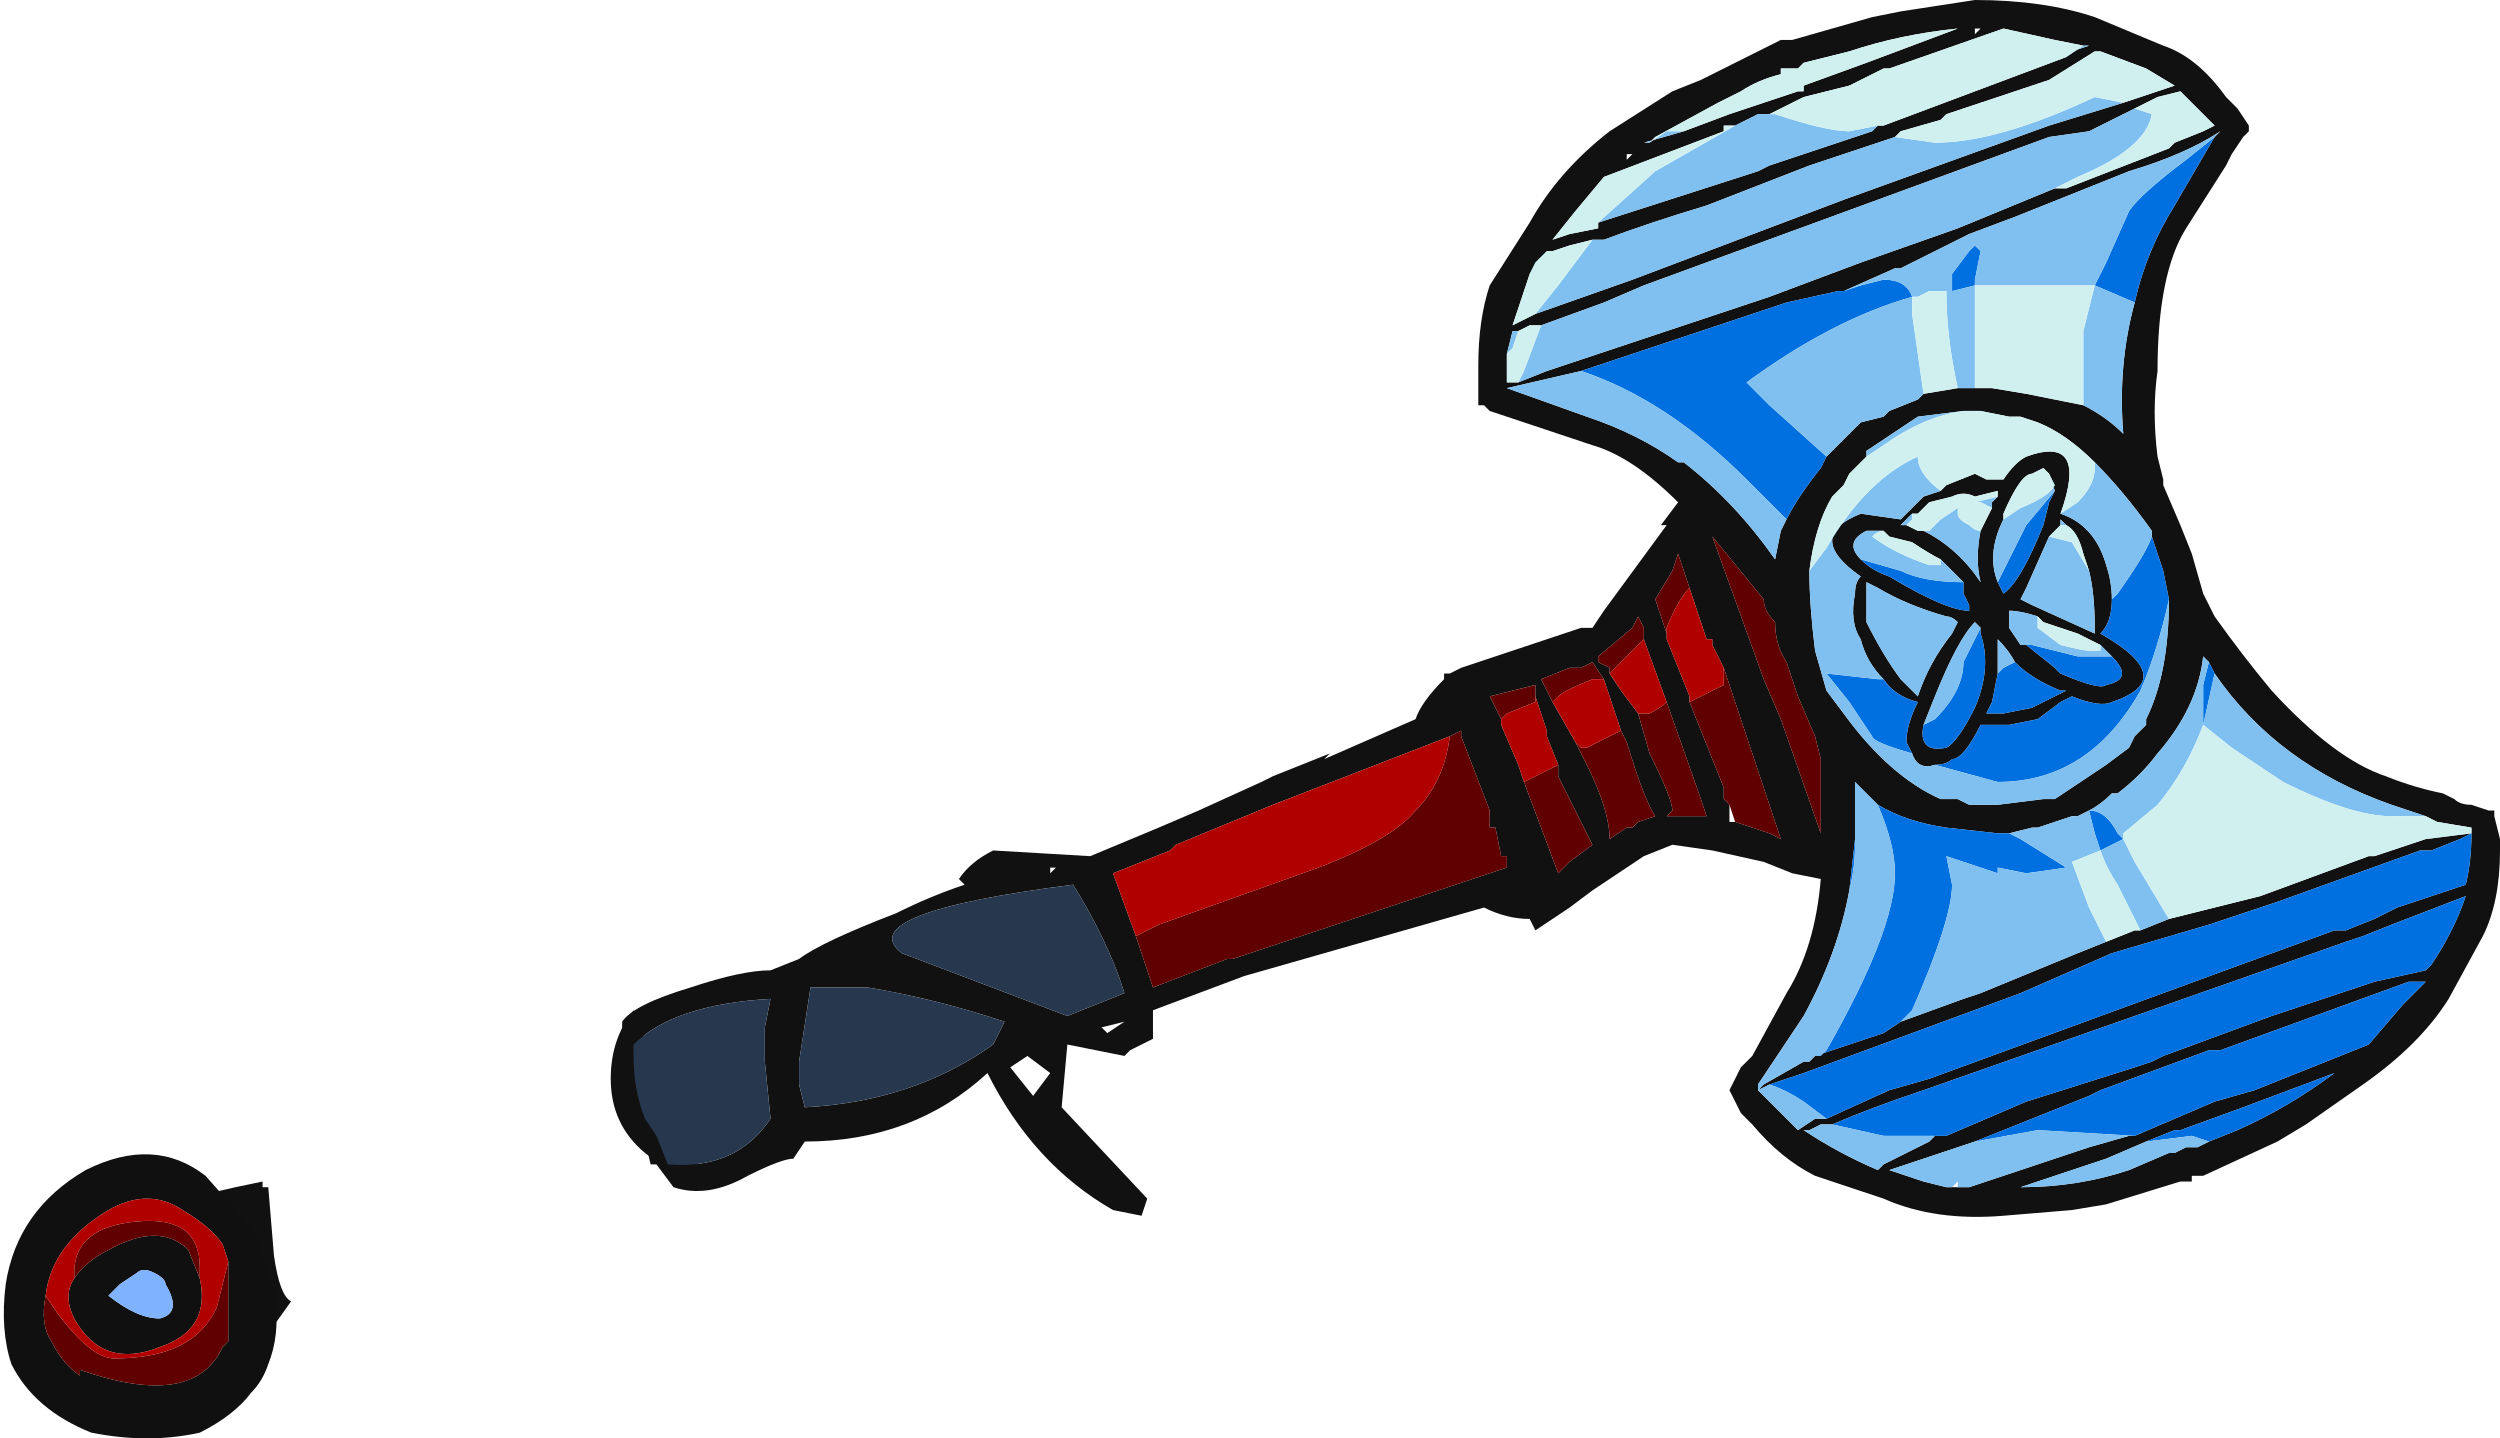 <?xml version="1.0" encoding="UTF-8" standalone="no"?>
<svg xmlns:ffdec="https://www.free-decompiler.com/flash" xmlns:xlink="http://www.w3.org/1999/xlink" ffdec:objectType="frame" height="88.2px" width="153.3px" xmlns="http://www.w3.org/2000/svg">
  <g transform="matrix(1.0, 0.0, 0.0, 1.0, 92.4, 51.45)">
    <use ffdec:characterId="244" height="12.6" transform="matrix(7.0, 0.0, 0.0, 7.0, -92.4, -51.45)" width="21.9" xlink:href="#shape0"/>
  </g>
  <defs>
    <g id="shape0" transform="matrix(1.0, 0.0, 0.0, 1.0, 13.2, 7.35)">
      <path d="M-7.65 1.5 L-7.2 2.65 -7.0 3.0 Q-7.3 2.95 -7.55 2.75 -7.85 2.5 -7.85 2.1 -7.85 1.75 -7.65 1.5 M-10.85 3.05 L-10.8 3.65 Q-10.75 4.0 -10.65 4.05 L-10.9 4.4 -11.35 3.1 Q-11.15 3.05 -10.9 3.0 L-10.9 3.05 -10.85 3.05" fill="#111111" fill-rule="evenodd" stroke="none"/>
      <path d="M5.15 -7.2 L5.75 -6.95 Q6.05 -6.85 6.3 -6.5 L6.4 -6.4 6.5 -6.25 6.5 -6.2 6.45 -6.15 6.35 -6.0 6.3 -5.9 5.95 -5.35 Q5.7 -4.95 5.7 -4.1 5.65 -3.75 5.7 -3.35 L5.75 -3.15 5.75 -3.1 5.9 -2.75 6.0 -2.5 6.1 -2.15 6.2 -1.95 Q6.45 -1.6 6.7 -1.3 7.25 -0.7 7.7 -0.55 7.95 -0.45 8.2 -0.4 L8.3 -0.35 Q8.35 -0.3 8.45 -0.3 L8.45 -0.3 8.6 -0.25 8.65 -0.25 8.65 -0.2 8.7 0.0 8.7 0.1 Q8.7 0.55 8.55 0.85 L8.25 1.4 Q8.0 1.8 7.5 2.15 L7.0 2.5 6.75 2.65 6.1 2.95 6.0 2.95 6.0 3.0 5.9 3.0 5.25 3.2 4.95 3.25 4.35 3.3 Q3.75 3.35 3.3 3.15 L2.7 2.95 Q2.4 2.8 2.15 2.5 L2.05 2.4 1.95 2.2 2.05 2.0 2.15 1.9 2.45 1.35 Q2.7 0.95 2.75 0.35 L2.5 0.3 2.25 0.2 1.8 0.1 1.45 0.05 1.2 0.15 Q1.05 0.25 0.75 0.45 L0.55 0.6 0.25 0.8 0.2 0.7 Q0.0 0.7 -0.2 0.6 L-2.3 1.2 -3.1 1.5 -3.1 1.75 -3.3 1.85 -3.35 1.9 -3.85 1.8 -3.9 2.35 -3.15 3.15 -3.2 3.3 -3.45 3.25 Q-4.15 2.85 -4.55 2.05 -5.2 2.65 -6.15 2.65 L-6.25 2.8 Q-6.35 2.8 -6.65 2.95 -7.0 3.15 -7.3 3.05 L-7.45 2.85 -7.5 2.85 Q-7.6 2.45 -7.7 2.05 L-7.75 2.0 -7.75 1.6 Q-7.65 1.45 -7.15 1.3 -6.7 1.15 -6.45 1.15 L-6.2 1.05 Q-6.0 0.9 -5.35 0.65 -5.05 0.5 -4.75 0.4 L-4.8 0.35 Q-4.7 0.2 -4.5 0.1 L-3.65 0.15 -3.05 -0.1 -2.7 -0.25 -2.15 -0.5 -2.05 -0.55 -1.55 -0.75 -1.6 -0.7 -0.8 -1.05 Q-0.75 -1.2 -0.55 -1.4 L-0.55 -1.45 -0.5 -1.45 -0.4 -1.5 0.65 -1.85 0.75 -1.85 0.85 -2.0 1.4 -2.75 1.35 -2.75 1.5 -2.95 Q1.1 -3.35 0.75 -3.45 L-0.15 -3.75 -0.2 -3.8 -0.25 -3.8 -0.25 -4.15 Q-0.25 -4.55 -0.15 -4.85 L0.2 -5.4 Q0.45 -5.85 0.9 -6.2 L1.45 -6.55 1.7 -6.65 2.4 -7.0 2.5 -7.0 3.2 -7.2 3.45 -7.25 4.1 -7.35 Q4.7 -7.35 5.15 -7.2 M1.55 -6.2 L1.95 -6.35 2.55 -6.55 2.6 -6.55 2.6 -6.6 3.15 -6.8 3.95 -7.1 Q3.45 -7.05 3.0 -6.9 L2.6 -6.8 2.55 -6.75 2.4 -6.75 2.4 -6.7 Q2.2 -6.65 2.05 -6.55 L1.85 -6.45 1.3 -6.15 1.25 -6.1 1.2 -6.1 1.55 -6.2 M4.1 -7.1 L4.1 -7.05 4.15 -7.1 4.1 -7.1 M5.5 -6.4 L5.1 -6.2 4.75 -6.15 1.2 -4.85 0.85 -4.7 0.3 -4.5 0.2 -4.5 0.1 -4.45 0.05 -4.45 0.0 -4.25 0.0 -4.0 0.1 -4.0 0.35 -4.1 2.3 -4.75 3.1 -5.05 3.95 -5.35 4.8 -5.7 4.9 -5.7 5.8 -6.05 5.85 -6.1 6.1 -6.2 6.2 -6.25 5.9 -6.55 5.7 -6.5 5.5 -6.4 M5.4 -6.45 L5.85 -6.6 5.6 -6.75 5.2 -6.9 5.15 -6.9 4.75 -6.65 3.85 -6.35 3.8 -6.3 3.45 -6.2 3.4 -6.15 2.65 -5.9 1.75 -5.55 Q1.25 -5.4 0.85 -5.25 L0.75 -5.25 0.55 -5.2 0.4 -5.15 0.35 -5.15 0.2 -4.95 0.05 -4.5 0.25 -4.6 1.1 -4.9 2.95 -5.6 4.75 -6.25 5.4 -6.45 M4.9 -6.85 L4.95 -6.9 5.1 -6.95 5.05 -6.95 4.8 -7.0 4.35 -7.1 3.35 -6.75 3.3 -6.75 3.0 -6.6 2.6 -6.5 2.3 -6.35 2.2 -6.35 2.0 -6.25 1.9 -6.25 1.9 -6.2 0.85 -5.8 0.6 -5.5 0.4 -5.25 0.55 -5.3 0.8 -5.35 0.8 -5.4 2.2 -5.85 2.3 -5.9 3.2 -6.2 3.25 -6.25 3.3 -6.25 4.9 -6.85 M6.2 -6.15 L6.25 -6.2 Q5.95 -6.0 5.45 -5.85 L4.45 -5.45 4.05 -5.3 3.45 -5.0 3.4 -5.0 2.95 -4.8 2.9 -4.8 2.45 -4.7 0.65 -4.1 0.0 -3.95 0.7 -3.7 Q1.15 -3.55 1.5 -3.3 L1.55 -3.3 Q2.0 -2.95 2.35 -2.45 L2.4 -2.7 2.45 -2.8 Q2.55 -3.0 2.75 -3.25 L2.8 -3.35 3.1 -3.65 3.3 -3.7 3.35 -3.75 3.6 -3.85 3.65 -3.9 3.95 -3.95 4.1 -3.95 4.25 -3.95 4.55 -3.9 Q4.8 -3.85 5.05 -3.8 5.25 -3.7 5.4 -3.55 5.35 -4.15 5.5 -4.7 5.6 -5.15 5.85 -5.55 L6.2 -6.15 M4.0 -3.75 L3.6 -3.7 3.15 -3.4 3.15 -3.35 3.0 -3.2 2.95 -3.1 2.85 -3.0 Q2.7 -2.75 2.65 -2.35 2.65 -2.05 2.7 -1.65 L2.8 -1.3 2.95 -1.1 Q3.35 -0.55 3.8 -0.35 L3.95 -0.35 4.05 -0.3 4.3 -0.3 4.7 -0.35 4.8 -0.35 5.25 -0.65 5.45 -0.8 5.5 -0.9 5.6 -1.0 5.6 -1.05 Q5.8 -1.45 5.8 -2.1 L5.75 -2.35 5.65 -2.65 5.65 -2.7 Q5.4 -3.05 5.15 -3.3 4.9 -3.55 4.65 -3.65 L4.5 -3.7 4.4 -3.7 4.15 -3.75 4.0 -3.75 M1.05 -5.95 L1.1 -6.0 1.05 -6.0 1.05 -5.95 M1.9 -1.5 L1.8 -1.7 1.8 -1.75 1.75 -1.75 1.6 -2.2 1.5 -2.5 1.45 -2.35 1.3 -2.1 1.4 -1.8 1.4 -1.75 1.6 -1.25 1.6 -1.2 1.9 -0.45 1.9 -0.35 1.95 -0.3 1.95 -0.15 2.0 -0.15 2.3 -0.05 2.4 0.0 1.9 -1.5 M2.25 -2.1 L1.8 -2.65 2.25 -1.4 2.4 -1.05 2.75 -0.05 2.75 -0.7 2.7 -0.9 2.55 -1.25 2.45 -1.55 Q2.35 -1.7 2.35 -1.9 2.25 -2.0 2.25 -2.1 M3.8 -3.05 L3.85 -3.1 4.1 -3.2 4.2 -3.15 4.35 -3.15 Q4.45 -3.3 4.55 -3.35 5.1 -3.55 4.85 -2.85 5.15 -2.75 5.25 -2.4 5.3 -2.25 5.3 -2.1 5.3 -1.9 5.2 -1.8 5.9 -1.4 5.3 -1.2 5.2 -1.15 4.95 -1.25 L4.85 -1.2 4.65 -1.05 4.4 -1.0 Q4.25 -1.0 4.15 -1.0 4.0 -0.7 3.9 -0.7 3.85 -0.65 3.75 -0.65 3.6 -0.6 3.55 -0.75 L3.5 -0.85 Q3.5 -1.0 3.6 -1.2 3.4 -1.25 3.3 -1.4 3.15 -1.55 3.1 -1.75 3.0 -1.9 3.05 -2.15 3.05 -2.25 3.1 -2.3 2.6 -2.65 3.1 -2.85 L3.45 -2.8 3.65 -3.0 3.8 -3.05 M1.2 -1.75 L1.2 -1.85 1.15 -1.95 1.1 -1.85 0.8 -1.6 0.8 -1.55 0.9 -1.5 0.9 -1.45 1.0 -1.3 1.15 -1.1 1.25 -0.75 Q1.45 -0.35 1.45 -0.25 L1.4 -0.2 1.75 -0.2 1.7 -0.35 1.4 -1.2 1.2 -1.75 M0.85 -1.4 L0.75 -1.55 0.65 -1.5 0.55 -1.5 0.3 -1.4 0.4 -1.2 0.6 -0.85 0.7 -0.65 Q0.9 -0.25 0.9 0.0 L1.05 -0.1 1.1 -0.1 1.15 -0.15 1.3 -0.2 Q1.2 -0.35 1.05 -0.85 L1.0 -0.95 0.85 -1.4 M-0.05 -1.05 L-0.05 -1.0 0.1 -0.65 0.15 -0.5 0.45 0.3 0.55 0.2 0.75 0.05 Q0.65 -0.15 0.45 -0.55 L0.45 -0.65 0.35 -0.9 0.35 -0.95 0.25 -1.25 0.25 -1.35 -0.15 -1.25 -0.05 -1.05 M4.75 -3.2 L4.7 -3.25 4.6 -3.2 Q4.5 -3.2 4.35 -2.85 L4.35 -2.8 Q4.2 -2.5 4.3 -2.25 L4.35 -2.15 Q4.5 -2.25 4.7 -2.75 L4.75 -2.95 4.8 -3.05 4.75 -3.2 M4.9 -2.75 L4.85 -2.8 4.85 -2.75 4.8 -2.7 4.75 -2.65 4.55 -2.2 4.5 -2.1 4.6 -2.05 5.15 -1.8 5.15 -1.85 Q5.15 -2.15 5.1 -2.35 L5.05 -2.5 Q5.0 -2.7 4.9 -2.75 M5.2 -1.7 L5.0 -1.8 4.7 -1.9 4.65 -1.95 Q4.5 -2.0 4.4 -2.0 L4.4 -1.85 4.5 -1.7 4.55 -1.7 4.8 -1.5 4.85 -1.45 Q5.2 -1.3 5.25 -1.35 5.5 -1.4 5.3 -1.6 L5.2 -1.7 M4.15 -2.7 L4.25 -2.9 4.25 -2.95 4.3 -3.0 4.3 -3.05 4.1 -3.0 Q4.0 -3.05 3.9 -3.0 L3.7 -2.95 3.6 -2.85 3.55 -2.85 3.45 -2.75 3.5 -2.75 3.6 -2.7 3.65 -2.7 Q3.95 -2.55 4.15 -2.25 4.1 -2.45 4.15 -2.7 M3.8 -2.45 Q3.7 -2.5 3.55 -2.6 L3.35 -2.65 3.3 -2.7 3.15 -2.7 Q2.95 -2.6 3.1 -2.45 3.2 -2.35 3.35 -2.3 3.85 -2.0 4.05 -2.0 L4.05 -2.05 4.0 -2.15 4.0 -2.25 3.8 -2.45 M3.15 -1.9 Q3.3 -1.6 3.45 -1.4 L3.6 -1.25 Q3.7 -1.55 3.9 -1.8 L3.95 -1.9 Q3.9 -1.95 3.85 -1.95 3.5 -2.05 3.25 -2.2 L3.15 -2.25 3.15 -2.15 Q3.15 -2.0 3.15 -1.9 M4.15 -1.85 L4.1 -1.9 Q3.95 -1.75 3.75 -1.25 L3.65 -1.0 Q3.6 -0.75 3.85 -0.8 3.95 -0.85 4.1 -1.15 4.25 -1.5 4.15 -1.8 L4.15 -1.85 M4.3 -1.45 L4.25 -1.2 4.2 -1.1 4.35 -1.1 4.6 -1.15 Q4.7 -1.2 4.8 -1.25 L4.9 -1.3 4.85 -1.3 Q4.6 -1.4 4.45 -1.55 4.4 -1.65 4.3 -1.75 L4.3 -1.45 M3.25 -0.3 L3.05 -0.5 3.05 0.0 3.0 0.45 Q2.9 1.0 2.6 1.55 L2.2 2.15 2.2 2.2 2.25 2.15 2.6 1.95 2.65 1.95 2.7 1.9 3.3 1.7 3.45 1.6 4.0 1.4 4.15 1.35 5.0 1.0 5.25 0.9 5.5 0.8 5.55 0.8 5.8 0.7 6.6 0.5 7.55 0.15 7.6 0.15 8.05 0.0 8.45 -0.05 8.45 -0.1 8.15 -0.15 8.05 -0.2 7.75 -0.3 Q6.75 -0.65 6.2 -1.45 L6.15 -1.55 6.1 -1.6 Q6.05 -1.15 5.7 -0.75 5.55 -0.55 5.35 -0.4 L5.3 -0.4 Q5.2 -0.3 5.1 -0.25 L5.0 -0.2 4.95 -0.2 4.65 -0.1 4.6 -0.1 4.4 -0.05 4.3 -0.05 3.85 -0.1 Q3.5 -0.15 3.25 -0.3 M2.8 2.45 L3.35 2.2 3.7 2.1 7.25 0.8 7.35 0.8 7.6 0.7 7.8 0.6 Q7.95 0.55 8.25 0.45 L8.4 0.4 Q8.45 0.2 8.45 -0.05 L8.35 0.0 8.1 0.1 8.0 0.1 6.75 0.55 6.15 0.75 5.3 1.0 4.5 1.35 2.6 2.05 2.3 2.15 2.2 2.2 2.55 2.55 2.7 2.45 2.8 2.45 M3.85 2.6 L4.55 2.3 5.5 2.0 5.65 1.95 5.75 1.9 6.7 1.55 7.6 1.25 8.05 1.15 8.1 1.1 Q8.3 0.8 8.4 0.5 L7.75 0.75 7.5 0.85 7.35 0.9 3.65 2.2 Q3.2 2.35 2.85 2.5 L2.75 2.5 2.65 2.55 2.6 2.55 Q2.9 2.75 3.25 2.9 L3.3 2.85 3.7 2.65 3.75 2.6 3.85 2.6 M5.5 2.6 L6.2 2.3 6.55 2.2 7.55 1.8 7.85 1.45 8.05 1.25 7.9 1.25 6.25 1.85 6.15 1.85 5.2 2.2 5.1 2.25 4.1 2.65 3.35 2.9 3.65 3.0 3.85 3.05 3.95 3.05 4.05 3.05 5.1 2.7 5.45 2.6 5.5 2.6 M6.15 2.65 L6.4 2.55 Q6.85 2.35 7.25 2.05 L6.45 2.35 5.9 2.55 5.85 2.55 5.6 2.65 5.25 2.8 4.5 3.05 Q5.0 3.05 5.45 2.9 L5.8 2.75 5.85 2.75 5.95 2.7 6.05 2.7 6.15 2.65 M7.35 1.95 L7.35 1.95 M4.3 3.05 L4.3 3.05 M-0.5 -0.9 L-2.05 -0.3 -2.9 0.05 -2.95 0.1 -3.45 0.3 -3.25 0.85 -3.1 1.3 -2.45 1.05 -2.4 1.05 0.0 0.25 0.0 0.15 -0.05 0.15 -0.1 -0.1 -0.15 -0.1 -0.15 -0.25 -0.4 -0.9 -0.4 -0.95 -0.5 -0.9 M-4.0 0.25 L-4.0 0.3 -3.95 0.25 -4.0 0.25 M-3.35 1.35 L-3.4 1.2 Q-3.55 0.8 -3.8 0.4 -5.75 0.65 -5.3 1.0 L-3.85 1.55 -3.35 1.35 M-3.55 1.65 L-3.5 1.7 -3.35 1.6 -3.55 1.65 M-4.4 1.6 Q-5.0 1.4 -5.6 1.3 L-6.1 1.3 -6.2 1.95 -6.2 2.15 -6.15 2.35 Q-5.2 2.3 -4.5 1.8 L-4.4 1.6 M-4.0 2.05 L-4.2 1.9 -4.35 2.0 -4.15 2.25 -4.0 2.05 M-6.5 1.65 L-6.45 1.4 Q-7.3 1.45 -7.65 1.8 L-7.65 1.9 Q-7.65 2.2 -7.55 2.45 L-7.45 2.6 -7.35 2.85 Q-6.75 2.9 -6.45 2.45 L-6.5 1.95 -6.5 1.65" fill="#111111" fill-rule="evenodd" stroke="none"/>
      <path d="M-11.0 3.4 Q-10.65 4.1 -10.85 4.6 -10.9 4.75 -11.0 4.85 -11.15 5.05 -11.45 5.2 -11.9 5.3 -12.4 5.2 -12.9 5.0 -13.1 4.6 -13.2 4.3 -13.15 3.9 -13.05 3.25 -12.45 2.9 -11.85 2.6 -11.4 2.95 L-11.0 3.4 M-12.8 4.0 Q-12.85 4.25 -12.75 4.4 -12.65 4.6 -12.5 4.7 L-12.5 4.65 Q-11.5 5.0 -11.25 4.45 L-11.2 4.4 -11.2 3.7 -11.25 3.55 Q-11.35 3.4 -11.6 3.25 -11.9 3.05 -12.25 3.25 -12.75 3.55 -12.8 4.0 M-12.55 3.85 Q-12.45 3.7 -12.25 3.6 -11.8 3.35 -11.55 3.6 L-11.45 3.85 Q-11.35 4.3 -11.8 4.45 -12.3 4.65 -12.55 4.2 -12.65 4.0 -12.55 3.85 M-12.0 3.8 L-12.15 3.9 -12.25 4.0 Q-12.0 4.2 -11.8 4.2 -11.6 4.15 -11.75 3.9 -11.75 3.85 -11.85 3.8 -11.95 3.75 -12.0 3.8" fill="#101010" fill-rule="evenodd" stroke="none"/>
      <path d="M-3.35 1.35 L-3.85 1.55 -5.3 1.0 Q-5.75 0.65 -3.8 0.4 -3.55 0.8 -3.4 1.2 L-3.35 1.35 M-4.4 1.6 L-4.5 1.8 Q-5.2 2.3 -6.15 2.35 L-6.2 2.15 -6.2 1.95 -6.1 1.3 -5.6 1.3 Q-5.0 1.4 -4.4 1.6 M-6.5 1.65 L-6.5 1.95 -6.45 2.45 Q-6.75 2.9 -7.35 2.85 L-7.45 2.6 -7.55 2.45 Q-7.65 2.2 -7.65 1.9 L-7.65 1.8 Q-7.3 1.45 -6.45 1.4 L-6.5 1.65" fill="#27384e" fill-rule="evenodd" stroke="none"/>
      <path d="M2.95 -4.8 L3.1 -4.85 3.3 -4.9 Q3.5 -4.9 3.55 -4.75 L3.6 -4.75 3.55 -4.75 Q2.85 -4.55 2.1 -4.0 L2.3 -3.8 2.8 -3.35 2.75 -3.25 Q2.55 -3.0 2.45 -2.8 L2.1 -3.15 Q1.4 -3.85 0.65 -4.1 L2.45 -4.7 2.9 -4.8 2.95 -4.8 M4.1 -4.85 L3.9 -4.8 3.9 -4.95 4.05 -5.15 4.1 -5.2 4.15 -5.15 4.1 -4.9 4.1 -4.85 4.2 -4.85 4.1 -4.85 M5.5 -4.7 L5.15 -4.85 5.25 -5.05 5.45 -5.5 Q5.55 -5.65 5.95 -5.95 L6.2 -6.15 5.85 -5.55 Q5.6 -5.15 5.5 -4.7 M5.65 -2.65 L5.75 -2.35 5.8 -2.1 Q5.7 -1.65 5.55 -1.3 5.1 -0.5 4.3 -0.5 L3.75 -0.65 Q3.85 -0.65 3.9 -0.7 4.0 -0.7 4.15 -1.0 4.25 -1.0 4.4 -1.0 L4.65 -1.05 4.85 -1.2 4.95 -1.25 Q5.2 -1.15 5.3 -1.2 5.9 -1.4 5.2 -1.8 5.3 -1.9 5.3 -2.1 L5.35 -2.15 Q5.6 -2.5 5.65 -2.65 M4.3 -2.25 L4.55 -2.75 4.8 -3.05 4.75 -2.95 4.7 -2.75 Q4.5 -2.25 4.35 -2.15 L4.3 -2.25 M5.3 -1.6 Q5.5 -1.4 5.25 -1.35 5.2 -1.3 4.85 -1.45 L4.8 -1.5 4.55 -1.7 4.5 -1.7 4.6 -1.7 5.0 -1.6 5.3 -1.6 M4.0 -2.25 L4.0 -2.15 4.05 -2.05 4.05 -2.0 Q3.85 -2.0 3.35 -2.3 3.2 -2.35 3.1 -2.45 L3.45 -2.35 Q3.65 -2.25 4.0 -2.25 M4.15 -1.85 L4.15 -1.8 Q4.25 -1.5 4.1 -1.15 3.95 -0.85 3.85 -0.8 3.6 -0.75 3.65 -1.0 L3.75 -1.05 Q4.0 -1.3 4.0 -1.55 4.05 -1.65 4.15 -1.85 M4.45 -1.55 Q4.6 -1.4 4.85 -1.3 L4.9 -1.3 4.8 -1.25 Q4.7 -1.2 4.6 -1.15 L4.35 -1.1 4.2 -1.1 4.25 -1.2 4.3 -1.45 4.35 -1.5 4.45 -1.55 M3.3 -1.4 Q3.4 -1.25 3.6 -1.2 3.5 -1.0 3.5 -0.85 L3.55 -0.75 Q3.2 -0.85 3.2 -0.9 L3.0 -1.2 2.8 -1.45 3.25 -1.4 3.3 -1.4 M3.05 0.0 L3.05 0.05 Q3.05 0.25 3.0 0.45 L3.05 0.0 M2.7 1.9 L2.75 1.9 2.8 1.85 Q3.4 0.8 3.4 0.3 3.4 0.05 3.25 -0.3 3.5 -0.15 3.85 -0.1 L4.3 -0.05 4.4 -0.05 4.5 0.0 4.9 0.25 4.55 0.3 4.3 0.25 4.3 0.3 3.85 0.15 3.9 0.4 Q3.9 0.7 3.55 1.5 L3.45 1.6 3.3 1.7 2.7 1.9 M6.15 -1.55 L6.2 -1.45 6.1 -1.0 6.1 -1.35 6.15 -1.55 M5.1 -0.25 Q5.25 -0.25 5.35 -0.05 L5.4 0.0 5.2 0.1 5.15 -0.05 5.1 -0.25 M2.3 2.15 L2.6 2.05 4.5 1.35 5.3 1.0 6.15 0.75 6.75 0.55 8.0 0.1 8.1 0.1 8.35 0.0 8.45 -0.05 Q8.45 0.2 8.4 0.4 L8.25 0.45 Q7.95 0.55 7.8 0.6 L7.6 0.7 7.35 0.8 7.25 0.8 3.7 2.1 3.35 2.2 2.8 2.45 2.6 2.3 Q2.45 2.2 2.3 2.15 M2.85 2.5 Q3.2 2.35 3.65 2.2 L7.35 0.9 7.5 0.85 7.75 0.75 8.4 0.5 Q8.3 0.8 8.1 1.1 L8.05 1.15 7.6 1.25 6.7 1.55 5.75 1.9 5.65 1.95 5.5 2.0 4.55 2.3 3.85 2.6 3.3 2.6 2.85 2.5 M4.1 2.65 L5.1 2.25 5.2 2.2 6.15 1.85 6.25 1.85 7.9 1.25 8.05 1.25 7.85 1.45 7.55 1.8 6.55 2.2 6.2 2.3 5.5 2.6 4.65 2.55 4.1 2.65 M6.15 2.65 L6.0 2.6 5.6 2.65 5.85 2.55 5.9 2.55 6.45 2.35 7.25 2.05 Q6.85 2.35 6.4 2.55 L6.15 2.65" fill="#0070e0" fill-rule="evenodd" stroke="none"/>
      <path d="M1.25 -6.1 L1.4 -6.2 1.55 -6.2 1.2 -6.1 1.25 -6.1 M0.3 -4.5 L0.85 -4.7 1.2 -4.85 4.75 -6.15 5.1 -6.2 5.5 -6.4 5.65 -6.35 Q5.6 -6.05 5.0 -5.8 L4.8 -5.7 3.95 -5.35 3.1 -5.05 2.3 -4.75 0.35 -4.1 0.1 -4.0 0.15 -4.1 0.3 -4.5 M3.4 -6.15 L3.75 -6.1 Q4.3 -6.1 5.15 -6.5 L5.4 -6.45 4.75 -6.25 2.95 -5.6 1.1 -4.9 0.25 -4.6 0.45 -4.85 0.75 -5.25 0.85 -5.25 Q1.25 -5.4 1.75 -5.55 L2.65 -5.9 3.4 -6.15 M0.2 -4.95 L0.35 -5.15 0.4 -5.15 0.35 -5.15 0.25 -5.05 0.2 -4.95 M5.05 -6.95 L5.1 -6.95 4.95 -6.9 4.9 -6.85 5.05 -6.95 M3.25 -6.25 L3.2 -6.2 2.3 -5.9 2.2 -5.85 0.8 -5.4 1.3 -5.85 2.0 -6.25 2.2 -6.35 2.3 -6.35 2.35 -6.35 Q2.8 -6.2 3.0 -6.2 L3.25 -6.25 M2.95 -4.8 L3.4 -5.0 3.45 -5.0 4.05 -5.3 4.45 -5.45 5.45 -5.85 Q5.95 -6.0 6.25 -6.2 L6.2 -6.15 5.95 -5.95 Q5.55 -5.65 5.45 -5.5 L5.25 -5.05 5.15 -4.85 5.5 -4.7 Q5.35 -4.15 5.4 -3.55 5.25 -3.7 5.05 -3.8 L5.05 -4.45 5.15 -4.85 4.2 -4.85 4.1 -4.85 4.1 -4.9 4.15 -5.15 4.1 -5.2 4.05 -5.15 3.9 -4.95 3.9 -4.8 4.1 -4.85 4.1 -3.95 3.95 -3.95 Q3.85 -4.4 3.85 -4.8 L3.7 -4.8 3.6 -4.75 3.55 -4.75 Q3.5 -4.9 3.3 -4.9 L3.1 -4.85 2.95 -4.8 M0.65 -4.1 Q1.4 -3.85 2.1 -3.15 L2.45 -2.8 2.4 -2.7 2.35 -2.45 Q2.0 -2.95 1.55 -3.3 L1.5 -3.3 Q1.15 -3.55 0.7 -3.7 L0.0 -3.95 0.65 -4.1 M2.8 -3.35 L2.3 -3.8 2.1 -4.0 Q2.85 -4.55 3.55 -4.75 L3.55 -4.6 Q3.6 -4.25 3.65 -3.9 L3.6 -3.85 3.35 -3.75 3.3 -3.7 3.1 -3.65 2.8 -3.35 M3.15 -3.35 L3.15 -3.4 3.6 -3.7 4.0 -3.75 Q3.65 -3.7 3.3 -3.45 L3.15 -3.35 M5.15 -3.3 Q5.4 -3.05 5.65 -2.7 L5.65 -2.65 Q5.6 -2.5 5.35 -2.15 L5.3 -2.1 Q5.3 -2.25 5.25 -2.4 5.15 -2.75 4.85 -2.85 L5.0 -2.95 Q5.15 -3.1 5.15 -3.25 L5.15 -3.3 M5.8 -2.1 Q5.8 -1.45 5.6 -1.05 L5.6 -1.0 5.5 -0.9 5.45 -0.8 5.25 -0.65 4.8 -0.35 4.7 -0.35 4.3 -0.3 4.05 -0.3 3.95 -0.35 3.8 -0.35 Q3.35 -0.55 2.95 -1.1 L2.8 -1.3 2.7 -1.65 Q2.65 -2.05 2.65 -2.35 L2.8 -2.55 Q3.15 -3.15 3.6 -3.35 3.6 -3.2 3.8 -3.05 L3.65 -3.0 3.45 -2.8 3.1 -2.85 Q2.6 -2.65 3.1 -2.3 3.05 -2.25 3.05 -2.15 3.0 -1.9 3.1 -1.75 3.15 -1.55 3.3 -1.4 L3.25 -1.4 2.8 -1.45 3.0 -1.2 3.2 -0.9 Q3.2 -0.85 3.55 -0.75 3.6 -0.6 3.75 -0.65 L4.3 -0.5 Q5.1 -0.5 5.55 -1.3 5.7 -1.65 5.8 -2.1 M0.1 -4.45 L0.05 -4.3 0.0 -4.25 0.05 -4.45 0.1 -4.45 M4.35 -2.8 L4.5 -2.9 Q4.75 -3.0 4.8 -3.1 L4.75 -3.2 4.8 -3.05 4.55 -2.75 4.3 -2.25 Q4.2 -2.5 4.35 -2.8 M4.8 -2.7 L4.85 -2.75 4.85 -2.8 4.9 -2.75 4.85 -2.75 4.8 -2.7 M5.1 -2.35 Q5.15 -2.15 5.15 -1.85 L5.15 -1.8 4.6 -2.05 4.5 -2.1 4.55 -2.2 4.75 -2.65 4.95 -2.6 5.1 -2.35 M5.2 -1.7 L5.3 -1.6 5.0 -1.6 4.6 -1.7 4.5 -1.7 4.4 -1.85 4.4 -2.0 Q4.5 -2.0 4.65 -1.95 L4.65 -1.85 4.85 -1.7 Q5.05 -1.65 5.1 -1.65 5.15 -1.65 5.2 -1.65 L5.2 -1.7 M3.65 -2.7 L3.7 -2.7 3.8 -2.8 3.95 -2.9 3.95 -2.85 Q3.95 -2.8 4.05 -2.75 4.1 -2.7 4.15 -2.7 4.1 -2.45 4.15 -2.25 3.95 -2.55 3.65 -2.7 M4.25 -2.9 L4.15 -2.95 4.1 -2.95 4.3 -3.0 4.25 -2.95 4.25 -2.9 M3.55 -2.85 L3.55 -2.8 3.5 -2.75 3.45 -2.75 3.55 -2.85 M3.3 -2.7 Q3.25 -2.7 3.2 -2.65 3.4 -2.5 3.7 -2.4 L3.8 -2.4 3.8 -2.45 4.0 -2.25 Q3.65 -2.25 3.45 -2.35 L3.1 -2.45 Q2.95 -2.6 3.15 -2.7 L3.3 -2.7 M3.15 -1.9 Q3.15 -2.0 3.15 -2.15 L3.15 -2.25 3.25 -2.2 Q3.5 -2.05 3.85 -1.95 3.9 -1.95 3.95 -1.9 L3.9 -1.8 Q3.7 -1.55 3.6 -1.25 L3.45 -1.4 Q3.3 -1.6 3.15 -1.9 M3.65 -1.0 L3.75 -1.25 Q3.95 -1.75 4.1 -1.9 L4.15 -1.85 Q4.05 -1.65 4.0 -1.55 4.0 -1.3 3.75 -1.05 L3.65 -1.0 M4.45 -1.55 L4.35 -1.5 4.3 -1.45 4.3 -1.75 Q4.4 -1.65 4.45 -1.55 M3.05 0.0 L3.05 -0.5 3.25 -0.3 Q3.4 0.05 3.4 0.3 3.4 0.8 2.8 1.85 L2.75 1.9 2.7 1.9 2.65 1.95 2.6 1.95 2.25 2.15 2.2 2.2 2.2 2.15 2.6 1.55 Q2.9 1.0 3.0 0.45 3.05 0.25 3.05 0.05 L3.05 0.0 M4.4 -0.05 L4.6 -0.1 4.65 -0.1 4.95 -0.2 5.0 -0.2 5.1 -0.25 Q5.2 -0.3 5.3 -0.4 L5.35 -0.4 Q5.55 -0.55 5.7 -0.75 6.05 -1.15 6.1 -1.6 L6.15 -1.55 6.1 -1.35 6.1 -1.0 6.2 -1.45 Q6.75 -0.65 7.75 -0.3 L8.05 -0.2 7.75 -0.2 Q7.4 -0.2 6.8 -0.5 L6.35 -0.8 6.1 -1.0 Q5.95 -0.6 5.7 -0.3 L5.4 -0.05 5.4 0.0 5.5 0.2 5.8 0.7 5.55 0.8 5.35 0.4 Q5.25 0.25 5.2 0.1 L5.4 0.0 5.35 -0.05 Q5.25 -0.25 5.1 -0.25 L5.15 -0.05 5.2 0.1 4.95 0.2 5.1 0.6 5.25 0.9 5.0 1.0 4.15 1.35 4.0 1.4 3.45 1.6 3.55 1.5 Q3.9 0.7 3.9 0.4 L3.85 0.15 4.3 0.3 4.3 0.25 4.55 0.3 4.9 0.25 4.5 0.0 4.4 -0.05 M2.8 2.45 L2.7 2.45 2.55 2.55 2.2 2.2 2.3 2.15 Q2.45 2.2 2.6 2.3 L2.8 2.45 M3.85 2.6 L3.75 2.6 3.7 2.65 3.3 2.85 3.25 2.9 Q2.9 2.75 2.6 2.55 L2.65 2.55 2.75 2.5 2.85 2.5 3.3 2.6 3.85 2.6 M5.5 2.6 L5.45 2.6 5.1 2.7 4.05 3.05 3.95 3.05 3.95 3.0 3.9 3.05 3.85 3.05 3.65 3.0 3.35 2.9 4.1 2.65 4.65 2.55 5.5 2.6 M5.6 2.65 L6.0 2.6 6.15 2.65 6.05 2.7 5.95 2.7 5.85 2.75 5.8 2.75 5.45 2.9 Q5.0 3.05 4.5 3.05 L5.25 2.8 5.6 2.65" fill="#80c0f0" fill-rule="evenodd" stroke="none"/>
      <path d="M1.25 -6.1 L1.3 -6.15 1.85 -6.45 2.05 -6.55 Q2.2 -6.65 2.4 -6.7 L2.4 -6.75 2.55 -6.75 2.6 -6.8 3.0 -6.9 Q3.45 -7.05 3.95 -7.1 L3.15 -6.8 2.6 -6.6 2.6 -6.55 2.55 -6.55 1.95 -6.35 1.55 -6.2 1.4 -6.2 1.25 -6.1 M0.3 -4.5 L0.15 -4.1 0.1 -4.0 0.0 -4.0 0.0 -4.25 0.05 -4.3 0.1 -4.45 0.2 -4.5 0.3 -4.5 M4.8 -5.7 L5.0 -5.8 Q5.6 -6.05 5.65 -6.35 L5.5 -6.4 5.7 -6.5 5.9 -6.55 6.2 -6.25 6.1 -6.2 5.85 -6.1 5.8 -6.05 4.9 -5.7 4.8 -5.7 M3.4 -6.15 L3.45 -6.2 3.8 -6.3 3.85 -6.35 4.75 -6.65 5.15 -6.9 5.2 -6.9 5.6 -6.75 5.85 -6.6 5.4 -6.45 5.15 -6.5 Q4.3 -6.1 3.75 -6.1 L3.4 -6.15 M0.25 -4.6 L0.05 -4.5 0.2 -4.95 0.25 -5.05 0.35 -5.15 0.4 -5.15 0.55 -5.2 0.75 -5.25 0.45 -4.85 0.25 -4.6 M5.05 -6.95 L4.9 -6.85 3.3 -6.25 3.25 -6.25 3.0 -6.2 Q2.8 -6.2 2.35 -6.35 L2.3 -6.35 2.6 -6.5 3.0 -6.6 3.3 -6.75 3.35 -6.75 4.35 -7.1 4.8 -7.0 5.05 -6.95 M0.8 -5.4 L0.8 -5.35 0.55 -5.3 0.4 -5.25 0.6 -5.5 0.85 -5.8 1.9 -6.2 1.9 -6.25 2.0 -6.25 1.3 -5.85 0.8 -5.4 M3.6 -4.75 L3.7 -4.8 3.85 -4.8 Q3.85 -4.4 3.95 -3.95 L3.65 -3.9 Q3.6 -4.25 3.55 -4.6 L3.55 -4.75 3.6 -4.75 M4.1 -3.95 L4.1 -4.85 4.2 -4.85 5.15 -4.85 5.05 -4.45 5.05 -3.8 Q4.8 -3.85 4.55 -3.9 L4.25 -3.95 4.1 -3.95 M3.15 -3.35 L3.3 -3.45 Q3.65 -3.7 4.0 -3.75 L4.15 -3.75 4.4 -3.7 4.5 -3.7 4.65 -3.65 Q4.9 -3.55 5.15 -3.3 L5.15 -3.25 Q5.15 -3.1 5.0 -2.95 L4.85 -2.85 Q5.1 -3.55 4.55 -3.35 4.45 -3.3 4.35 -3.15 L4.2 -3.15 4.1 -3.2 3.85 -3.1 3.8 -3.05 Q3.6 -3.2 3.6 -3.35 3.15 -3.15 2.8 -2.55 L2.65 -2.35 Q2.7 -2.75 2.85 -3.0 L2.95 -3.1 3.0 -3.2 3.15 -3.35 M4.75 -3.2 L4.8 -3.1 Q4.75 -3.0 4.5 -2.9 L4.35 -2.8 4.35 -2.85 Q4.5 -3.2 4.6 -3.2 L4.7 -3.25 4.75 -3.2 M4.9 -2.75 Q5.0 -2.7 5.05 -2.5 L5.1 -2.35 4.95 -2.6 4.75 -2.65 4.8 -2.7 4.85 -2.75 4.9 -2.75 M4.65 -1.95 L4.7 -1.9 5.0 -1.8 5.2 -1.7 5.2 -1.65 Q5.15 -1.65 5.1 -1.65 5.05 -1.65 4.85 -1.7 L4.65 -1.85 4.65 -1.95 M4.15 -2.7 Q4.1 -2.7 4.05 -2.75 3.95 -2.8 3.95 -2.85 L3.95 -2.9 3.8 -2.8 3.7 -2.7 3.65 -2.7 3.6 -2.7 3.5 -2.75 3.55 -2.8 3.55 -2.85 3.6 -2.85 3.7 -2.95 3.9 -3.0 Q4.0 -3.05 4.1 -3.0 L4.3 -3.05 4.3 -3.0 4.1 -2.95 4.15 -2.95 4.25 -2.9 4.15 -2.7 M3.3 -2.7 L3.35 -2.65 3.55 -2.6 Q3.7 -2.5 3.8 -2.45 L3.8 -2.4 3.7 -2.4 Q3.4 -2.5 3.2 -2.65 3.25 -2.7 3.3 -2.7 M8.05 -0.2 L8.15 -0.15 8.45 -0.1 8.45 -0.05 8.05 0.0 7.6 0.15 7.55 0.15 6.6 0.5 5.8 0.7 5.5 0.2 5.4 0.0 5.4 -0.05 5.7 -0.3 Q5.95 -0.6 6.1 -1.0 L6.35 -0.8 6.8 -0.5 Q7.4 -0.2 7.75 -0.2 L8.05 -0.2 M5.55 0.8 L5.5 0.8 5.25 0.9 5.1 0.6 4.95 0.2 5.2 0.1 Q5.25 0.25 5.35 0.4 L5.55 0.8" fill="#d0f0f0" fill-rule="evenodd" stroke="none"/>
      <path d="M1.6 -2.2 Q1.5 -2.1 1.4 -1.85 L1.4 -1.8 1.3 -2.1 1.45 -2.35 1.5 -2.5 1.6 -2.2 M1.6 -1.2 Q1.7 -1.25 1.8 -1.3 L1.9 -1.35 1.9 -1.5 2.4 0.0 2.3 -0.05 2.0 -0.15 1.95 -0.3 1.9 -0.35 1.9 -0.45 1.6 -1.2 M2.25 -2.1 Q2.25 -2.0 2.35 -1.9 2.35 -1.7 2.45 -1.55 L2.55 -1.25 2.7 -0.9 2.75 -0.7 2.75 -0.05 2.4 -1.05 2.25 -1.4 1.8 -2.65 2.25 -2.1 M0.8 -1.6 L1.1 -1.85 1.15 -1.95 1.2 -1.85 1.2 -1.75 0.9 -1.45 0.9 -1.5 0.8 -1.55 0.8 -1.6 M1.4 -1.2 L1.7 -0.35 1.75 -0.2 1.4 -0.2 1.45 -0.25 Q1.45 -0.35 1.25 -0.75 L1.15 -1.1 1.25 -1.1 Q1.35 -1.15 1.4 -1.2 M0.4 -1.2 L0.3 -1.4 0.55 -1.5 0.65 -1.5 0.75 -1.55 0.85 -1.4 0.75 -1.4 Q0.5 -1.3 0.45 -1.25 L0.4 -1.2 M1.0 -0.95 L1.05 -0.85 Q1.2 -0.35 1.3 -0.2 L1.15 -0.15 1.1 -0.1 1.05 -0.1 0.9 0.0 Q0.9 -0.25 0.7 -0.65 L0.6 -0.85 0.65 -0.8 0.7 -0.8 1.0 -0.95 M0.25 -1.25 L0.25 -1.2 0.0 -1.1 -0.05 -1.05 -0.15 -1.25 0.25 -1.35 0.25 -1.25 M0.15 -0.5 Q0.25 -0.55 0.45 -0.65 L0.45 -0.55 Q0.65 -0.15 0.75 0.05 L0.55 0.2 0.45 0.3 0.15 -0.5 M-0.5 -0.9 L-0.4 -0.95 -0.4 -0.9 -0.15 -0.25 -0.15 -0.1 -0.1 -0.1 -0.05 0.15 0.0 0.15 0.0 0.25 -2.4 1.05 -2.45 1.05 -3.1 1.3 -3.25 0.85 -3.05 0.75 -1.65 0.25 Q-1.0 0.0 -0.8 -0.25 -0.55 -0.5 -0.5 -0.9 M-11.2 3.7 L-11.2 4.4 -11.25 4.45 Q-11.5 5.0 -12.5 4.65 L-12.5 4.7 Q-12.65 4.6 -12.75 4.4 -12.85 4.25 -12.8 4.0 L-12.7 4.15 Q-12.4 4.55 -12.2 4.55 -11.5 4.55 -11.3 4.1 L-11.2 3.7 M-12.55 3.85 L-12.55 3.8 Q-12.55 3.4 -12.0 3.35 -11.45 3.3 -11.45 3.75 L-11.45 3.85 -11.55 3.6 Q-11.8 3.35 -12.25 3.6 -12.45 3.7 -12.55 3.85" fill="#600000" fill-rule="evenodd" stroke="none"/>
      <path d="M1.6 -2.2 L1.75 -1.75 1.8 -1.75 1.8 -1.7 1.9 -1.5 1.9 -1.35 1.8 -1.3 Q1.7 -1.25 1.6 -1.2 L1.6 -1.25 1.4 -1.75 1.4 -1.8 1.4 -1.85 Q1.5 -2.1 1.6 -2.2 M0.9 -1.45 L1.2 -1.75 1.4 -1.2 Q1.35 -1.15 1.25 -1.1 L1.15 -1.1 1.0 -1.3 0.9 -1.45 M0.4 -1.2 L0.45 -1.25 Q0.5 -1.3 0.75 -1.4 L0.85 -1.4 1.0 -0.95 0.7 -0.8 0.65 -0.8 0.6 -0.85 0.4 -1.2 M-0.05 -1.05 L0.0 -1.1 0.25 -1.2 0.25 -1.25 0.35 -0.95 0.35 -0.9 0.45 -0.65 Q0.25 -0.55 0.15 -0.5 L0.1 -0.65 -0.05 -1.0 -0.05 -1.05 M-3.25 0.85 L-3.45 0.3 -2.95 0.1 -2.9 0.05 -2.05 -0.3 -0.5 -0.9 Q-0.55 -0.5 -0.8 -0.25 -1.0 0.0 -1.65 0.25 L-3.05 0.75 -3.25 0.85 M-11.2 3.7 L-11.3 4.1 Q-11.5 4.55 -12.2 4.55 -12.4 4.55 -12.7 4.15 L-12.8 4.0 Q-12.75 3.55 -12.25 3.25 -11.9 3.05 -11.6 3.25 -11.35 3.4 -11.25 3.55 L-11.2 3.7 M-11.45 3.85 L-11.45 3.75 Q-11.45 3.3 -12.0 3.35 -12.55 3.4 -12.55 3.8 L-12.55 3.85 Q-12.65 4.0 -12.55 4.2 -12.3 4.65 -11.8 4.45 -11.35 4.3 -11.45 3.85" fill="#b00000" fill-rule="evenodd" stroke="none"/>
      <path d="M-12.0 3.8 Q-11.95 3.75 -11.85 3.8 -11.75 3.85 -11.75 3.9 -11.6 4.15 -11.8 4.2 -12.0 4.2 -12.25 4.0 L-12.15 3.9 -12.0 3.8" fill="#7fb3ff" fill-rule="evenodd" stroke="none"/>
    </g>
  </defs>
</svg>

